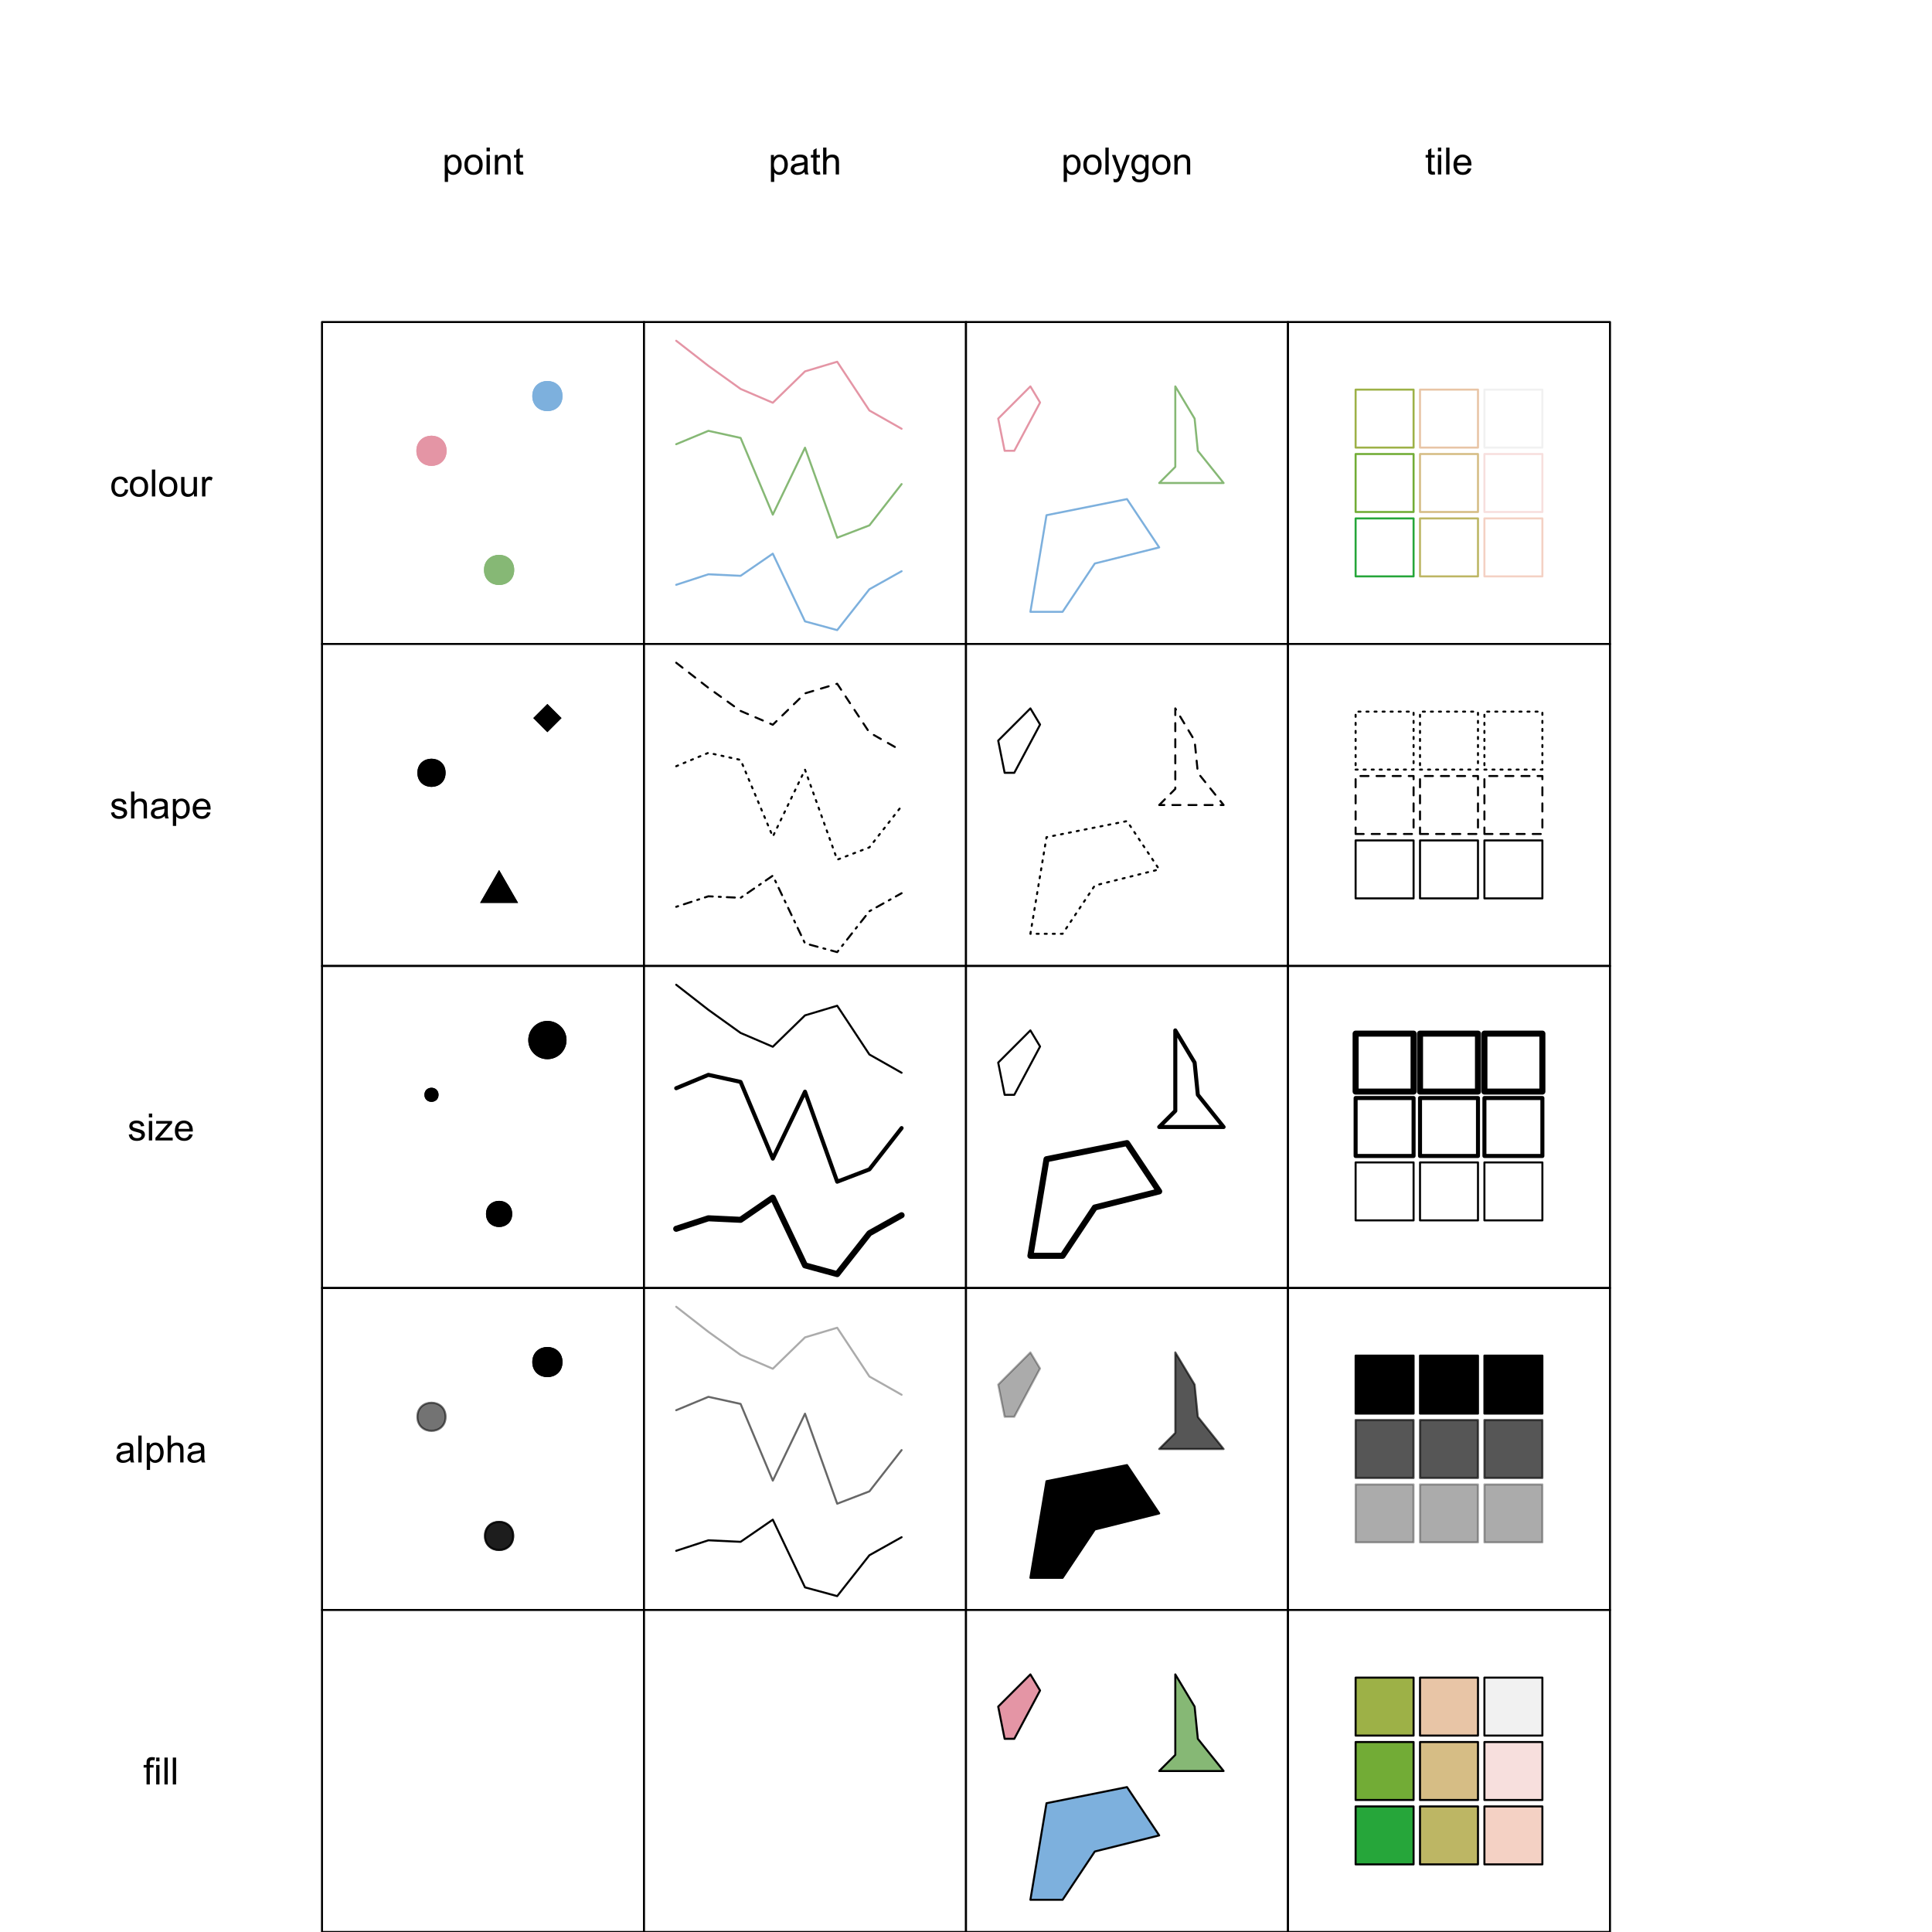 <?xml version="1.0" encoding="UTF-8"?>
<svg xmlns="http://www.w3.org/2000/svg" xmlns:xlink="http://www.w3.org/1999/xlink" width="720pt" height="720pt" viewBox="0 0 720 720" version="1.1">
<defs>
<g>
<symbol overflow="visible" id="glyph0-0">
<path style="stroke:none;" d="M 0.922 2.781 L 0.922 -7.258 L 2.043 -7.258 L 2.043 -6.316 C 2.305 -6.684 2.602 -6.957 2.938 -7.145 C 3.266 -7.324 3.672 -7.418 4.148 -7.422 C 4.766 -7.418 5.312 -7.258 5.789 -6.945 C 6.262 -6.625 6.617 -6.176 6.863 -5.594 C 7.102 -5.012 7.223 -4.375 7.227 -3.684 C 7.223 -2.938 7.09 -2.27 6.824 -1.676 C 6.555 -1.082 6.168 -0.625 5.664 -0.309 C 5.152 0.008 4.617 0.164 4.062 0.164 C 3.648 0.164 3.281 0.078 2.957 -0.094 C 2.629 -0.266 2.359 -0.484 2.152 -0.75 L 2.152 2.781 Z M 2.039 -3.59 C 2.039 -2.652 2.227 -1.961 2.605 -1.516 C 2.98 -1.066 3.438 -0.844 3.977 -0.848 C 4.52 -0.844 4.988 -1.074 5.383 -1.539 C 5.77 -2 5.965 -2.719 5.969 -3.691 C 5.965 -4.613 5.773 -5.305 5.398 -5.77 C 5.016 -6.227 4.562 -6.457 4.031 -6.461 C 3.508 -6.457 3.043 -6.211 2.641 -5.727 C 2.238 -5.234 2.039 -4.523 2.039 -3.59 Z M 2.039 -3.59 "/>
</symbol>
<symbol overflow="visible" id="glyph0-1">
<path style="stroke:none;" d="M 0.465 -3.629 C 0.461 -4.973 0.836 -5.969 1.586 -6.617 C 2.207 -7.148 2.969 -7.418 3.867 -7.422 C 4.867 -7.418 5.684 -7.09 6.316 -6.441 C 6.949 -5.785 7.266 -4.883 7.266 -3.734 C 7.266 -2.797 7.125 -2.062 6.844 -1.527 C 6.562 -0.992 6.152 -0.578 5.621 -0.281 C 5.082 0.016 4.5 0.164 3.867 0.164 C 2.852 0.164 2.027 -0.16 1.402 -0.812 C 0.773 -1.461 0.461 -2.398 0.465 -3.629 Z M 1.73 -3.629 C 1.727 -2.695 1.93 -2 2.336 -1.539 C 2.738 -1.074 3.25 -0.844 3.867 -0.848 C 4.477 -0.844 4.984 -1.074 5.391 -1.543 C 5.797 -2.004 6 -2.715 6 -3.672 C 6 -4.566 5.793 -5.246 5.387 -5.711 C 4.977 -6.172 4.473 -6.402 3.867 -6.406 C 3.25 -6.402 2.738 -6.172 2.336 -5.715 C 1.93 -5.25 1.727 -4.555 1.73 -3.629 Z M 1.73 -3.629 "/>
</symbol>
<symbol overflow="visible" id="glyph0-2">
<path style="stroke:none;" d="M 0.93 -8.605 L 0.93 -10.023 L 2.16 -10.023 L 2.16 -8.605 Z M 0.93 0 L 0.93 -7.258 L 2.16 -7.258 L 2.16 0 Z M 0.93 0 "/>
</symbol>
<symbol overflow="visible" id="glyph0-3">
<path style="stroke:none;" d="M 0.922 0 L 0.922 -7.258 L 2.031 -7.258 L 2.031 -6.227 C 2.559 -7.02 3.328 -7.418 4.34 -7.422 C 4.773 -7.418 5.176 -7.34 5.547 -7.188 C 5.91 -7.027 6.184 -6.82 6.371 -6.57 C 6.551 -6.312 6.68 -6.012 6.754 -5.66 C 6.797 -5.434 6.82 -5.035 6.82 -4.465 L 6.82 0 L 5.594 0 L 5.594 -4.414 C 5.59 -4.914 5.543 -5.289 5.449 -5.539 C 5.352 -5.785 5.18 -5.984 4.938 -6.137 C 4.691 -6.281 4.406 -6.355 4.082 -6.359 C 3.555 -6.355 3.102 -6.191 2.723 -5.859 C 2.34 -5.523 2.148 -4.891 2.152 -3.965 L 2.152 0 Z M 0.922 0 "/>
</symbol>
<symbol overflow="visible" id="glyph0-4">
<path style="stroke:none;" d="M 3.609 -1.102 L 3.789 -0.016 C 3.438 0.059 3.129 0.094 2.859 0.094 C 2.41 0.094 2.062 0.023 1.816 -0.117 C 1.57 -0.258 1.395 -0.441 1.297 -0.672 C 1.195 -0.902 1.148 -1.387 1.148 -2.125 L 1.148 -6.305 L 0.246 -6.305 L 0.246 -7.258 L 1.148 -7.258 L 1.148 -9.059 L 2.371 -9.797 L 2.371 -7.258 L 3.609 -7.258 L 3.609 -6.305 L 2.371 -6.305 L 2.371 -2.059 C 2.367 -1.703 2.387 -1.477 2.434 -1.379 C 2.473 -1.277 2.547 -1.199 2.648 -1.141 C 2.746 -1.082 2.887 -1.055 3.07 -1.055 C 3.203 -1.055 3.383 -1.07 3.609 -1.102 Z M 3.609 -1.102 "/>
</symbol>
<symbol overflow="visible" id="glyph0-5">
<path style="stroke:none;" d="M 5.66 -0.895 C 5.203 -0.504 4.762 -0.23 4.344 -0.074 C 3.918 0.086 3.469 0.164 2.988 0.164 C 2.188 0.164 1.574 -0.027 1.148 -0.418 C 0.719 -0.805 0.504 -1.305 0.508 -1.914 C 0.504 -2.266 0.586 -2.59 0.75 -2.887 C 0.91 -3.18 1.121 -3.414 1.383 -3.594 C 1.645 -3.77 1.938 -3.906 2.27 -4 C 2.508 -4.059 2.875 -4.121 3.363 -4.184 C 4.355 -4.301 5.086 -4.441 5.559 -4.609 C 5.559 -4.773 5.559 -4.879 5.562 -4.93 C 5.559 -5.426 5.445 -5.781 5.215 -5.988 C 4.898 -6.266 4.43 -6.402 3.812 -6.406 C 3.23 -6.402 2.805 -6.301 2.531 -6.102 C 2.254 -5.895 2.051 -5.535 1.922 -5.023 L 0.719 -5.188 C 0.824 -5.699 1.004 -6.117 1.258 -6.434 C 1.504 -6.75 1.867 -6.992 2.344 -7.164 C 2.816 -7.332 3.363 -7.418 3.992 -7.422 C 4.609 -7.418 5.113 -7.344 5.504 -7.203 C 5.887 -7.055 6.172 -6.871 6.359 -6.652 C 6.539 -6.43 6.668 -6.152 6.742 -5.816 C 6.777 -5.605 6.797 -5.227 6.801 -4.684 L 6.801 -3.043 C 6.797 -1.895 6.824 -1.172 6.879 -0.871 C 6.934 -0.566 7.035 -0.277 7.191 0 L 5.906 0 C 5.777 -0.254 5.695 -0.551 5.66 -0.895 Z M 5.559 -3.645 C 5.109 -3.461 4.438 -3.305 3.547 -3.18 C 3.039 -3.105 2.684 -3.023 2.473 -2.934 C 2.262 -2.84 2.098 -2.707 1.988 -2.531 C 1.871 -2.355 1.816 -2.16 1.82 -1.949 C 1.816 -1.617 1.941 -1.344 2.191 -1.129 C 2.438 -0.906 2.801 -0.797 3.281 -0.801 C 3.754 -0.797 4.176 -0.898 4.547 -1.109 C 4.914 -1.312 5.184 -1.598 5.359 -1.961 C 5.488 -2.238 5.555 -2.648 5.559 -3.191 Z M 5.559 -3.645 "/>
</symbol>
<symbol overflow="visible" id="glyph0-6">
<path style="stroke:none;" d="M 0.922 0 L 0.922 -10.023 L 2.152 -10.023 L 2.152 -6.426 C 2.723 -7.086 3.449 -7.418 4.328 -7.422 C 4.863 -7.418 5.328 -7.312 5.727 -7.105 C 6.121 -6.891 6.406 -6.598 6.578 -6.227 C 6.746 -5.852 6.832 -5.309 6.836 -4.602 L 6.836 0 L 5.605 0 L 5.605 -4.602 C 5.602 -5.211 5.469 -5.66 5.203 -5.941 C 4.938 -6.223 4.559 -6.363 4.074 -6.363 C 3.707 -6.363 3.363 -6.266 3.043 -6.078 C 2.719 -5.887 2.492 -5.633 2.355 -5.312 C 2.219 -4.988 2.148 -4.543 2.152 -3.973 L 2.152 0 Z M 0.922 0 "/>
</symbol>
<symbol overflow="visible" id="glyph0-7">
<path style="stroke:none;" d="M 0.895 0 L 0.895 -10.023 L 2.125 -10.023 L 2.125 0 Z M 0.895 0 "/>
</symbol>
<symbol overflow="visible" id="glyph0-8">
<path style="stroke:none;" d="M 0.867 2.797 L 0.73 1.641 C 0.996 1.711 1.23 1.746 1.438 1.75 C 1.703 1.746 1.922 1.699 2.09 1.613 C 2.25 1.52 2.387 1.395 2.496 1.23 C 2.57 1.105 2.695 0.797 2.871 0.312 C 2.895 0.242 2.93 0.145 2.98 0.016 L 0.227 -7.258 L 1.551 -7.258 L 3.062 -3.055 C 3.254 -2.52 3.43 -1.961 3.59 -1.375 C 3.727 -1.938 3.895 -2.488 4.094 -3.027 L 5.648 -7.258 L 6.875 -7.258 L 4.117 0.125 C 3.816 0.918 3.586 1.469 3.426 1.77 C 3.203 2.176 2.953 2.473 2.672 2.66 C 2.391 2.848 2.051 2.941 1.66 2.945 C 1.418 2.941 1.156 2.891 0.867 2.797 Z M 0.867 2.797 "/>
</symbol>
<symbol overflow="visible" id="glyph0-9">
<path style="stroke:none;" d="M 0.695 0.602 L 1.895 0.781 C 1.941 1.145 2.082 1.414 2.312 1.586 C 2.613 1.812 3.031 1.926 3.562 1.93 C 4.129 1.926 4.566 1.812 4.879 1.586 C 5.188 1.355 5.398 1.035 5.508 0.629 C 5.57 0.375 5.598 -0.148 5.598 -0.949 C 5.059 -0.316 4.391 0 3.59 0 C 2.59 0 1.816 -0.359 1.273 -1.078 C 0.723 -1.797 0.449 -2.66 0.453 -3.672 C 0.449 -4.363 0.574 -5.004 0.828 -5.59 C 1.074 -6.176 1.438 -6.625 1.918 -6.945 C 2.391 -7.258 2.949 -7.418 3.594 -7.422 C 4.449 -7.418 5.156 -7.07 5.715 -6.383 L 5.715 -7.258 L 6.852 -7.258 L 6.852 -0.984 C 6.848 0.145 6.734 0.945 6.504 1.418 C 6.273 1.887 5.906 2.258 5.41 2.535 C 4.91 2.805 4.297 2.941 3.57 2.945 C 2.699 2.941 2 2.746 1.469 2.359 C 0.934 1.969 0.676 1.383 0.695 0.602 Z M 1.715 -3.758 C 1.711 -2.805 1.898 -2.113 2.281 -1.676 C 2.656 -1.238 3.133 -1.02 3.703 -1.02 C 4.27 -1.02 4.742 -1.234 5.129 -1.672 C 5.508 -2.102 5.699 -2.785 5.703 -3.719 C 5.699 -4.605 5.504 -5.273 5.109 -5.727 C 4.715 -6.176 4.238 -6.402 3.684 -6.406 C 3.133 -6.402 2.668 -6.18 2.289 -5.738 C 1.902 -5.289 1.711 -4.629 1.715 -3.758 Z M 1.715 -3.758 "/>
</symbol>
<symbol overflow="visible" id="glyph0-10">
<path style="stroke:none;" d="M 5.891 -2.336 L 7.164 -2.18 C 6.961 -1.438 6.59 -0.859 6.047 -0.449 C 5.504 -0.039 4.812 0.164 3.973 0.164 C 2.91 0.164 2.066 -0.16 1.445 -0.816 C 0.82 -1.465 0.508 -2.383 0.512 -3.57 C 0.508 -4.785 0.824 -5.734 1.453 -6.41 C 2.082 -7.082 2.898 -7.418 3.902 -7.422 C 4.871 -7.418 5.664 -7.086 6.281 -6.43 C 6.895 -5.766 7.199 -4.84 7.203 -3.645 C 7.199 -3.57 7.199 -3.461 7.199 -3.316 L 1.785 -3.316 C 1.828 -2.516 2.055 -1.902 2.461 -1.48 C 2.867 -1.055 3.371 -0.844 3.977 -0.848 C 4.426 -0.844 4.812 -0.961 5.133 -1.203 C 5.453 -1.438 5.703 -1.816 5.891 -2.336 Z M 1.852 -4.328 L 5.906 -4.328 C 5.852 -4.934 5.695 -5.391 5.441 -5.703 C 5.047 -6.172 4.539 -6.41 3.918 -6.414 C 3.352 -6.41 2.875 -6.219 2.492 -5.844 C 2.102 -5.461 1.891 -4.957 1.852 -4.328 Z M 1.852 -4.328 "/>
</symbol>
<symbol overflow="visible" id="glyph0-11">
<path style="stroke:none;" d="M 5.66 -2.66 L 6.871 -2.5 C 6.734 -1.664 6.395 -1.012 5.855 -0.543 C 5.309 -0.07 4.641 0.164 3.848 0.164 C 2.852 0.164 2.055 -0.16 1.453 -0.809 C 0.848 -1.457 0.543 -2.387 0.547 -3.602 C 0.543 -4.383 0.676 -5.07 0.938 -5.66 C 1.195 -6.246 1.59 -6.684 2.121 -6.98 C 2.652 -7.27 3.23 -7.418 3.855 -7.422 C 4.645 -7.418 5.289 -7.219 5.789 -6.824 C 6.289 -6.422 6.609 -5.855 6.754 -5.125 L 5.559 -4.941 C 5.441 -5.426 5.238 -5.793 4.953 -6.043 C 4.66 -6.285 4.312 -6.41 3.902 -6.414 C 3.281 -6.41 2.777 -6.188 2.391 -5.746 C 2.004 -5.297 1.809 -4.594 1.812 -3.637 C 1.809 -2.656 1.996 -1.945 2.371 -1.508 C 2.742 -1.062 3.23 -0.844 3.836 -0.848 C 4.316 -0.844 4.719 -0.992 5.043 -1.289 C 5.367 -1.586 5.574 -2.043 5.66 -2.66 Z M 5.66 -2.66 "/>
</symbol>
<symbol overflow="visible" id="glyph0-12">
<path style="stroke:none;" d="M 5.68 0 L 5.68 -1.066 C 5.109 -0.246 4.344 0.164 3.375 0.164 C 2.945 0.164 2.543 0.082 2.176 -0.082 C 1.801 -0.246 1.527 -0.449 1.348 -0.699 C 1.168 -0.945 1.039 -1.25 0.969 -1.613 C 0.914 -1.852 0.891 -2.234 0.895 -2.762 L 0.895 -7.258 L 2.125 -7.258 L 2.125 -3.234 C 2.121 -2.59 2.148 -2.156 2.203 -1.934 C 2.277 -1.609 2.438 -1.355 2.691 -1.172 C 2.941 -0.984 3.254 -0.891 3.625 -0.895 C 3.988 -0.891 4.332 -0.984 4.66 -1.176 C 4.98 -1.363 5.211 -1.621 5.348 -1.949 C 5.48 -2.273 5.547 -2.746 5.551 -3.371 L 5.551 -7.258 L 6.781 -7.258 L 6.781 0 Z M 5.68 0 "/>
</symbol>
<symbol overflow="visible" id="glyph0-13">
<path style="stroke:none;" d="M 0.91 0 L 0.91 -7.258 L 2.016 -7.258 L 2.016 -6.16 C 2.297 -6.668 2.555 -7.008 2.797 -7.176 C 3.031 -7.336 3.297 -7.418 3.59 -7.422 C 4 -7.418 4.422 -7.285 4.852 -7.027 L 4.43 -5.887 C 4.125 -6.062 3.824 -6.152 3.527 -6.152 C 3.258 -6.152 3.016 -6.07 2.801 -5.91 C 2.586 -5.746 2.434 -5.52 2.344 -5.234 C 2.207 -4.793 2.137 -4.316 2.141 -3.801 L 2.141 0 Z M 0.91 0 "/>
</symbol>
<symbol overflow="visible" id="glyph0-14">
<path style="stroke:none;" d="M 0.43 -2.168 L 1.648 -2.359 C 1.711 -1.867 1.902 -1.492 2.219 -1.234 C 2.527 -0.973 2.965 -0.844 3.527 -0.848 C 4.09 -0.844 4.508 -0.957 4.785 -1.191 C 5.055 -1.418 5.191 -1.691 5.195 -2.004 C 5.191 -2.281 5.07 -2.5 4.832 -2.66 C 4.66 -2.77 4.242 -2.906 3.574 -3.078 C 2.672 -3.301 2.047 -3.5 1.699 -3.668 C 1.348 -3.832 1.082 -4.059 0.906 -4.355 C 0.723 -4.645 0.633 -4.973 0.637 -5.332 C 0.633 -5.652 0.707 -5.949 0.855 -6.23 C 1.004 -6.504 1.203 -6.734 1.461 -6.918 C 1.648 -7.055 1.91 -7.172 2.246 -7.273 C 2.574 -7.367 2.93 -7.418 3.309 -7.422 C 3.875 -7.418 4.375 -7.336 4.809 -7.176 C 5.234 -7.008 5.551 -6.785 5.762 -6.508 C 5.965 -6.227 6.109 -5.852 6.188 -5.387 L 4.984 -5.223 C 4.926 -5.59 4.766 -5.883 4.508 -6.098 C 4.242 -6.305 3.875 -6.41 3.398 -6.414 C 2.832 -6.41 2.426 -6.316 2.188 -6.133 C 1.941 -5.941 1.82 -5.723 1.824 -5.477 C 1.82 -5.312 1.871 -5.168 1.977 -5.047 C 2.07 -4.91 2.227 -4.801 2.445 -4.719 C 2.566 -4.668 2.93 -4.562 3.535 -4.402 C 4.402 -4.168 5.012 -3.98 5.355 -3.832 C 5.699 -3.684 5.969 -3.465 6.164 -3.184 C 6.359 -2.898 6.457 -2.551 6.461 -2.133 C 6.457 -1.719 6.336 -1.332 6.102 -0.973 C 5.859 -0.609 5.516 -0.328 5.066 -0.133 C 4.613 0.066 4.102 0.164 3.535 0.164 C 2.586 0.164 1.867 -0.031 1.375 -0.422 C 0.879 -0.812 0.562 -1.395 0.43 -2.168 Z M 0.43 -2.168 "/>
</symbol>
<symbol overflow="visible" id="glyph0-15">
<path style="stroke:none;" d="M 0.273 0 L 0.273 -1 L 4.895 -6.305 C 4.367 -6.273 3.906 -6.258 3.508 -6.262 L 0.547 -6.262 L 0.547 -7.258 L 6.48 -7.258 L 6.48 -6.445 L 2.551 -1.84 L 1.789 -1 C 2.336 -1.035 2.855 -1.055 3.344 -1.059 L 6.699 -1.059 L 6.699 0 Z M 0.273 0 "/>
</symbol>
<symbol overflow="visible" id="glyph0-16">
<path style="stroke:none;" d="M 1.219 0 L 1.219 -6.305 L 0.129 -6.305 L 0.129 -7.258 L 1.219 -7.258 L 1.219 -8.031 C 1.219 -8.52 1.262 -8.883 1.348 -9.117 C 1.465 -9.438 1.672 -9.695 1.973 -9.895 C 2.27 -10.09 2.688 -10.188 3.227 -10.191 C 3.57 -10.188 3.953 -10.148 4.375 -10.07 L 4.191 -8.996 C 3.934 -9.035 3.691 -9.059 3.465 -9.062 C 3.09 -9.059 2.828 -8.98 2.672 -8.824 C 2.516 -8.664 2.438 -8.363 2.441 -7.93 L 2.441 -7.258 L 3.855 -7.258 L 3.855 -6.305 L 2.441 -6.305 L 2.441 0 Z M 1.219 0 "/>
</symbol>
</g>
</defs>
<g id="surface1">
<rect x="0" y="0" width="720" height="720" style="fill:rgb(100%,100%,100%);fill-opacity:1;stroke:none;"/>
<g style="fill:rgb(0%,0%,0%);fill-opacity:1;">
  <use xlink:href="#glyph0-0" x="164.82" y="65.012"/>
  <use xlink:href="#glyph0-1" x="172.606" y="65.012"/>
  <use xlink:href="#glyph0-2" x="180.393" y="65.012"/>
  <use xlink:href="#glyph0-3" x="183.503" y="65.012"/>
  <use xlink:href="#glyph0-4" x="191.289" y="65.012"/>
</g>
<g style="fill:rgb(0%,0%,0%);fill-opacity:1;">
  <use xlink:href="#glyph0-0" x="286.375" y="65.012"/>
  <use xlink:href="#glyph0-5" x="294.161" y="65.012"/>
  <use xlink:href="#glyph0-4" x="301.947" y="65.012"/>
  <use xlink:href="#glyph0-6" x="305.837" y="65.012"/>
</g>
<g style="fill:rgb(0%,0%,0%);fill-opacity:1;">
  <use xlink:href="#glyph0-0" x="395.48" y="65.012"/>
  <use xlink:href="#glyph0-1" x="403.267" y="65.012"/>
  <use xlink:href="#glyph0-7" x="411.053" y="65.012"/>
  <use xlink:href="#glyph0-8" x="414.163" y="65.012"/>
  <use xlink:href="#glyph0-9" x="421.163" y="65.012"/>
  <use xlink:href="#glyph0-1" x="428.949" y="65.012"/>
  <use xlink:href="#glyph0-3" x="436.735" y="65.012"/>
</g>
<g style="fill:rgb(0%,0%,0%);fill-opacity:1;">
  <use xlink:href="#glyph0-4" x="531.051" y="65.012"/>
  <use xlink:href="#glyph0-2" x="534.94" y="65.012"/>
  <use xlink:href="#glyph0-7" x="538.051" y="65.012"/>
  <use xlink:href="#glyph0-10" x="541.161" y="65.012"/>
</g>
<g style="fill:rgb(0%,0%,0%);fill-opacity:1;">
  <use xlink:href="#glyph0-11" x="40.934" y="185.012"/>
  <use xlink:href="#glyph0-1" x="47.934" y="185.012"/>
  <use xlink:href="#glyph0-7" x="55.72" y="185.012"/>
  <use xlink:href="#glyph0-1" x="58.83" y="185.012"/>
  <use xlink:href="#glyph0-12" x="66.616" y="185.012"/>
  <use xlink:href="#glyph0-13" x="74.402" y="185.012"/>
</g>
<g style="fill:rgb(0%,0%,0%);fill-opacity:1;">
  <use xlink:href="#glyph0-14" x="40.93" y="305.012"/>
  <use xlink:href="#glyph0-6" x="47.93" y="305.012"/>
  <use xlink:href="#glyph0-5" x="55.716" y="305.012"/>
  <use xlink:href="#glyph0-0" x="63.502" y="305.012"/>
  <use xlink:href="#glyph0-10" x="71.288" y="305.012"/>
</g>
<g style="fill:rgb(0%,0%,0%);fill-opacity:1;">
  <use xlink:href="#glyph0-14" x="47.551" y="425.012"/>
  <use xlink:href="#glyph0-2" x="54.551" y="425.012"/>
  <use xlink:href="#glyph0-15" x="57.661" y="425.012"/>
  <use xlink:href="#glyph0-10" x="64.661" y="425.012"/>
</g>
<g style="fill:rgb(0%,0%,0%);fill-opacity:1;">
  <use xlink:href="#glyph0-5" x="42.871" y="545.012"/>
  <use xlink:href="#glyph0-7" x="50.657" y="545.012"/>
  <use xlink:href="#glyph0-0" x="53.768" y="545.012"/>
  <use xlink:href="#glyph0-6" x="61.554" y="545.012"/>
  <use xlink:href="#glyph0-5" x="69.34" y="545.012"/>
</g>
<g style="fill:rgb(0%,0%,0%);fill-opacity:1;">
  <use xlink:href="#glyph0-16" x="53.391" y="665.012"/>
  <use xlink:href="#glyph0-2" x="57.28" y="665.012"/>
  <use xlink:href="#glyph0-7" x="60.391" y="665.012"/>
  <use xlink:href="#glyph0-7" x="63.501" y="665.012"/>
</g>
<path style="fill-rule:nonzero;fill:rgb(100%,100%,100%);fill-opacity:1;stroke-width:0.75;stroke-linecap:round;stroke-linejoin:round;stroke:rgb(0%,0%,0%);stroke-opacity:1;stroke-miterlimit:10;" d="M 120 240 L 240 240 L 240 120 L 120 120 Z M 120 240 "/>
<path style="fill-rule:nonzero;fill:rgb(89.412%,58.431%,64.706%);fill-opacity:1;stroke-width:0.75;stroke-linecap:round;stroke-linejoin:round;stroke:rgb(89.412%,58.431%,64.706%);stroke-opacity:1;stroke-miterlimit:10;" d="M 166.051 168 C 166.051 175 155.551 175 155.551 168 C 155.551 161 166.051 161 166.051 168 "/>
<path style="fill-rule:nonzero;fill:rgb(52.549%,72.157%,45.882%);fill-opacity:1;stroke-width:0.75;stroke-linecap:round;stroke-linejoin:round;stroke:rgb(52.549%,72.157%,45.882%);stroke-opacity:1;stroke-miterlimit:10;" d="M 191.25 212.398 C 191.25 219.398 180.75 219.398 180.75 212.398 C 180.75 205.398 191.25 205.398 191.25 212.398 "/>
<path style="fill-rule:nonzero;fill:rgb(49.02%,69.02%,86.667%);fill-opacity:1;stroke-width:0.75;stroke-linecap:round;stroke-linejoin:round;stroke:rgb(49.02%,69.02%,86.667%);stroke-opacity:1;stroke-miterlimit:10;" d="M 209.25 147.602 C 209.25 154.602 198.75 154.602 198.75 147.602 C 198.75 140.602 209.25 140.602 209.25 147.602 "/>
<path style="fill-rule:nonzero;fill:rgb(89.412%,58.431%,64.706%);fill-opacity:1;stroke-width:0.75;stroke-linecap:round;stroke-linejoin:round;stroke:rgb(89.412%,58.431%,64.706%);stroke-opacity:1;stroke-miterlimit:10;" d="M 166.051 168 C 166.051 175 155.551 175 155.551 168 C 155.551 161 166.051 161 166.051 168 "/>
<path style="fill-rule:nonzero;fill:rgb(52.549%,72.157%,45.882%);fill-opacity:1;stroke-width:0.75;stroke-linecap:round;stroke-linejoin:round;stroke:rgb(52.549%,72.157%,45.882%);stroke-opacity:1;stroke-miterlimit:10;" d="M 191.25 212.398 C 191.25 219.398 180.75 219.398 180.75 212.398 C 180.75 205.398 191.25 205.398 191.25 212.398 "/>
<path style="fill-rule:nonzero;fill:rgb(49.02%,69.02%,86.667%);fill-opacity:1;stroke-width:0.75;stroke-linecap:round;stroke-linejoin:round;stroke:rgb(49.02%,69.02%,86.667%);stroke-opacity:1;stroke-miterlimit:10;" d="M 209.25 147.602 C 209.25 154.602 198.75 154.602 198.75 147.602 C 198.75 140.602 209.25 140.602 209.25 147.602 "/>
<path style="fill-rule:nonzero;fill:rgb(100%,100%,100%);fill-opacity:1;stroke-width:0.75;stroke-linecap:round;stroke-linejoin:round;stroke:rgb(0%,0%,0%);stroke-opacity:1;stroke-miterlimit:10;" d="M 120 360 L 240 360 L 240 240 L 120 240 Z M 120 360 "/>
<path style=" stroke:none;fill-rule:nonzero;fill:rgb(0%,0%,0%);fill-opacity:1;" d="M 166.051 288 C 166.051 295 155.551 295 155.551 288 C 155.551 281 166.051 281 166.051 288 "/>
<path style=" stroke:none;fill-rule:nonzero;fill:rgb(0%,0%,0%);fill-opacity:1;" d="M 186 324.234 L 193.07 336.48 L 178.93 336.48 Z M 186 324.234 "/>
<path style=" stroke:none;fill-rule:nonzero;fill:rgb(0%,0%,0%);fill-opacity:1;" d="M 198.75 267.602 L 204 262.352 L 209.25 267.602 L 204 272.852 Z M 198.75 267.602 "/>
<path style=" stroke:none;fill-rule:nonzero;fill:rgb(0%,0%,0%);fill-opacity:1;" d="M 166.051 288 C 166.051 295 155.551 295 155.551 288 C 155.551 281 166.051 281 166.051 288 "/>
<path style=" stroke:none;fill-rule:nonzero;fill:rgb(0%,0%,0%);fill-opacity:1;" d="M 186 324.234 L 193.07 336.48 L 178.93 336.48 Z M 186 324.234 "/>
<path style=" stroke:none;fill-rule:nonzero;fill:rgb(0%,0%,0%);fill-opacity:1;" d="M 198.75 267.602 L 204 262.352 L 209.25 267.602 L 204 272.852 Z M 198.75 267.602 "/>
<path style="fill-rule:nonzero;fill:rgb(100%,100%,100%);fill-opacity:1;stroke-width:0.75;stroke-linecap:round;stroke-linejoin:round;stroke:rgb(0%,0%,0%);stroke-opacity:1;stroke-miterlimit:10;" d="M 120 480 L 240 480 L 240 360 L 120 360 Z M 120 480 "/>
<path style="fill-rule:nonzero;fill:rgb(0%,0%,0%);fill-opacity:1;stroke-width:0.75;stroke-linecap:round;stroke-linejoin:round;stroke:rgb(0%,0%,0%);stroke-opacity:1;stroke-miterlimit:10;" d="M 163.051 408 C 163.051 411 158.551 411 158.551 408 C 158.551 405 163.051 405 163.051 408 "/>
<path style="fill-rule:nonzero;fill:rgb(0%,0%,0%);fill-opacity:1;stroke-width:0.75;stroke-linecap:round;stroke-linejoin:round;stroke:rgb(0%,0%,0%);stroke-opacity:1;stroke-miterlimit:10;" d="M 190.5 452.398 C 190.5 458.398 181.5 458.398 181.5 452.398 C 181.5 446.398 190.5 446.398 190.5 452.398 "/>
<path style="fill-rule:nonzero;fill:rgb(0%,0%,0%);fill-opacity:1;stroke-width:0.75;stroke-linecap:round;stroke-linejoin:round;stroke:rgb(0%,0%,0%);stroke-opacity:1;stroke-miterlimit:10;" d="M 210.75 387.602 C 210.75 391.328 207.727 394.352 204 394.352 C 200.273 394.352 197.25 391.328 197.25 387.602 C 197.25 383.871 200.273 380.852 204 380.852 C 207.727 380.852 210.75 383.871 210.75 387.602 "/>
<path style="fill-rule:nonzero;fill:rgb(0%,0%,0%);fill-opacity:1;stroke-width:0.75;stroke-linecap:round;stroke-linejoin:round;stroke:rgb(0%,0%,0%);stroke-opacity:1;stroke-miterlimit:10;" d="M 163.051 408 C 163.051 411 158.551 411 158.551 408 C 158.551 405 163.051 405 163.051 408 "/>
<path style="fill-rule:nonzero;fill:rgb(0%,0%,0%);fill-opacity:1;stroke-width:0.75;stroke-linecap:round;stroke-linejoin:round;stroke:rgb(0%,0%,0%);stroke-opacity:1;stroke-miterlimit:10;" d="M 190.5 452.398 C 190.5 458.398 181.5 458.398 181.5 452.398 C 181.5 446.398 190.5 446.398 190.5 452.398 "/>
<path style="fill-rule:nonzero;fill:rgb(0%,0%,0%);fill-opacity:1;stroke-width:0.75;stroke-linecap:round;stroke-linejoin:round;stroke:rgb(0%,0%,0%);stroke-opacity:1;stroke-miterlimit:10;" d="M 210.75 387.602 C 210.75 391.328 207.727 394.352 204 394.352 C 200.273 394.352 197.25 391.328 197.25 387.602 C 197.25 383.871 200.273 380.852 204 380.852 C 207.727 380.852 210.75 383.871 210.75 387.602 "/>
<path style="fill-rule:nonzero;fill:rgb(100%,100%,100%);fill-opacity:1;stroke-width:0.75;stroke-linecap:round;stroke-linejoin:round;stroke:rgb(0%,0%,0%);stroke-opacity:1;stroke-miterlimit:10;" d="M 120 600 L 240 600 L 240 480 L 120 480 Z M 120 600 "/>
<path style="fill-rule:nonzero;fill:rgb(0%,0%,0%);fill-opacity:0.329;stroke-width:0.75;stroke-linecap:round;stroke-linejoin:round;stroke:rgb(0%,0%,0%);stroke-opacity:0.329;stroke-miterlimit:10;" d="M 166.051 528 C 166.051 535 155.551 535 155.551 528 C 155.551 521 166.051 521 166.051 528 "/>
<path style="fill-rule:nonzero;fill:rgb(0%,0%,0%);fill-opacity:0.663;stroke-width:0.75;stroke-linecap:round;stroke-linejoin:round;stroke:rgb(0%,0%,0%);stroke-opacity:0.663;stroke-miterlimit:10;" d="M 191.25 572.398 C 191.25 579.398 180.75 579.398 180.75 572.398 C 180.75 565.398 191.25 565.398 191.25 572.398 "/>
<path style="fill-rule:nonzero;fill:rgb(0%,0%,0%);fill-opacity:1;stroke-width:0.75;stroke-linecap:round;stroke-linejoin:round;stroke:rgb(0%,0%,0%);stroke-opacity:1;stroke-miterlimit:10;" d="M 209.25 507.602 C 209.25 514.602 198.75 514.602 198.75 507.602 C 198.75 500.602 209.25 500.602 209.25 507.602 "/>
<path style="fill-rule:nonzero;fill:rgb(0%,0%,0%);fill-opacity:0.329;stroke-width:0.75;stroke-linecap:round;stroke-linejoin:round;stroke:rgb(0%,0%,0%);stroke-opacity:0.329;stroke-miterlimit:10;" d="M 166.051 528 C 166.051 535 155.551 535 155.551 528 C 155.551 521 166.051 521 166.051 528 "/>
<path style="fill-rule:nonzero;fill:rgb(0%,0%,0%);fill-opacity:0.663;stroke-width:0.75;stroke-linecap:round;stroke-linejoin:round;stroke:rgb(0%,0%,0%);stroke-opacity:0.663;stroke-miterlimit:10;" d="M 191.25 572.398 C 191.25 579.398 180.75 579.398 180.75 572.398 C 180.75 565.398 191.25 565.398 191.25 572.398 "/>
<path style="fill-rule:nonzero;fill:rgb(0%,0%,0%);fill-opacity:1;stroke-width:0.75;stroke-linecap:round;stroke-linejoin:round;stroke:rgb(0%,0%,0%);stroke-opacity:1;stroke-miterlimit:10;" d="M 209.25 507.602 C 209.25 514.602 198.75 514.602 198.75 507.602 C 198.75 500.602 209.25 500.602 209.25 507.602 "/>
<path style="fill-rule:nonzero;fill:rgb(100%,100%,100%);fill-opacity:1;stroke-width:0.75;stroke-linecap:round;stroke-linejoin:round;stroke:rgb(0%,0%,0%);stroke-opacity:1;stroke-miterlimit:10;" d="M 120 720 L 240 720 L 240 600 L 120 600 Z M 120 720 "/>
<path style="fill-rule:nonzero;fill:rgb(100%,100%,100%);fill-opacity:1;stroke-width:0.75;stroke-linecap:round;stroke-linejoin:round;stroke:rgb(0%,0%,0%);stroke-opacity:1;stroke-miterlimit:10;" d="M 240 240 L 360 240 L 360 120 L 240 120 Z M 240 240 "/>
<path style="fill:none;stroke-width:0.75;stroke-linecap:round;stroke-linejoin:round;stroke:rgb(89.412%,58.431%,64.706%);stroke-opacity:1;stroke-miterlimit:10;" d="M 252 126.984 L 264 136.336 L 276 144.945 L 288 150.094 L 300 138.402 L 312 134.812 L 324 152.98 L 336 159.785 "/>
<path style="fill:none;stroke-width:0.75;stroke-linecap:round;stroke-linejoin:round;stroke:rgb(52.549%,72.157%,45.882%);stroke-opacity:1;stroke-miterlimit:10;" d="M 252 165.547 L 264 160.559 L 276 163.199 L 288 191.789 L 300 166.844 L 312 200.387 L 324 195.789 L 336 180.406 "/>
<path style="fill:none;stroke-width:0.75;stroke-linecap:round;stroke-linejoin:round;stroke:rgb(49.02%,69.02%,86.667%);stroke-opacity:1;stroke-miterlimit:10;" d="M 252 217.938 L 264 214.02 L 276 214.59 L 288 206.332 L 300 231.566 L 312 234.824 L 324 219.594 L 336 212.875 "/>
<path style="fill-rule:nonzero;fill:rgb(100%,100%,100%);fill-opacity:1;stroke-width:0.75;stroke-linecap:round;stroke-linejoin:round;stroke:rgb(0%,0%,0%);stroke-opacity:1;stroke-miterlimit:10;" d="M 240 360 L 360 360 L 360 240 L 240 240 Z M 240 360 "/>
<path style="fill:none;stroke-width:0.75;stroke-linecap:round;stroke-linejoin:round;stroke:rgb(0%,0%,0%);stroke-opacity:1;stroke-dasharray:3,3;stroke-miterlimit:10;" d="M 252 246.984 L 264 256.336 L 276 264.945 L 288 270.094 L 300 258.402 L 312 254.812 L 324 272.98 L 336 279.785 "/>
<path style="fill:none;stroke-width:0.75;stroke-linecap:round;stroke-linejoin:round;stroke:rgb(0%,0%,0%);stroke-opacity:1;stroke-dasharray:0.75,2.25;stroke-miterlimit:10;" d="M 252 285.547 L 264 280.559 L 276 283.199 L 288 311.789 L 300 286.844 L 312 320.387 L 324 315.789 L 336 300.406 "/>
<path style="fill:none;stroke-width:0.75;stroke-linecap:round;stroke-linejoin:round;stroke:rgb(0%,0%,0%);stroke-opacity:1;stroke-dasharray:0.75,2.25,3,2.25;stroke-miterlimit:10;" d="M 252 337.938 L 264 334.02 L 276 334.59 L 288 326.332 L 300 351.566 L 312 354.824 L 324 339.594 L 336 332.875 "/>
<path style="fill-rule:nonzero;fill:rgb(100%,100%,100%);fill-opacity:1;stroke-width:0.75;stroke-linecap:round;stroke-linejoin:round;stroke:rgb(0%,0%,0%);stroke-opacity:1;stroke-miterlimit:10;" d="M 240 480 L 360 480 L 360 360 L 240 360 Z M 240 480 "/>
<path style="fill:none;stroke-width:0.75;stroke-linecap:round;stroke-linejoin:round;stroke:rgb(0%,0%,0%);stroke-opacity:1;stroke-miterlimit:10;" d="M 252 366.984 L 264 376.336 L 276 384.945 L 288 390.094 L 300 378.402 L 312 374.812 L 324 392.98 L 336 399.785 "/>
<path style="fill:none;stroke-width:1.5;stroke-linecap:round;stroke-linejoin:round;stroke:rgb(0%,0%,0%);stroke-opacity:1;stroke-miterlimit:10;" d="M 252 405.547 L 264 400.559 L 276 403.199 L 288 431.789 L 300 406.844 L 312 440.387 L 324 435.789 L 336 420.406 "/>
<path style="fill:none;stroke-width:2.25;stroke-linecap:round;stroke-linejoin:round;stroke:rgb(0%,0%,0%);stroke-opacity:1;stroke-miterlimit:10;" d="M 252 457.938 L 264 454.02 L 276 454.59 L 288 446.332 L 300 471.566 L 312 474.824 L 324 459.594 L 336 452.875 "/>
<path style="fill-rule:nonzero;fill:rgb(100%,100%,100%);fill-opacity:1;stroke-width:0.75;stroke-linecap:round;stroke-linejoin:round;stroke:rgb(0%,0%,0%);stroke-opacity:1;stroke-miterlimit:10;" d="M 240 600 L 360 600 L 360 480 L 240 480 Z M 240 600 "/>
<path style="fill:none;stroke-width:0.75;stroke-linecap:round;stroke-linejoin:round;stroke:rgb(0%,0%,0%);stroke-opacity:0.329;stroke-miterlimit:10;" d="M 252 486.984 L 264 496.336 L 276 504.945 L 288 510.094 L 300 498.402 L 312 494.812 L 324 512.98 L 336 519.785 "/>
<path style="fill:none;stroke-width:0.75;stroke-linecap:round;stroke-linejoin:round;stroke:rgb(0%,0%,0%);stroke-opacity:0.596;stroke-miterlimit:10;" d="M 252 525.547 L 264 520.559 L 276 523.199 L 288 551.789 L 300 526.844 L 312 560.387 L 324 555.789 L 336 540.406 "/>
<path style="fill:none;stroke-width:0.75;stroke-linecap:round;stroke-linejoin:round;stroke:rgb(0%,0%,0%);stroke-opacity:1;stroke-miterlimit:10;" d="M 252 577.938 L 264 574.02 L 276 574.59 L 288 566.332 L 300 591.566 L 312 594.824 L 324 579.594 L 336 572.875 "/>
<path style="fill-rule:nonzero;fill:rgb(100%,100%,100%);fill-opacity:1;stroke-width:0.75;stroke-linecap:round;stroke-linejoin:round;stroke:rgb(0%,0%,0%);stroke-opacity:1;stroke-miterlimit:10;" d="M 240 720 L 360 720 L 360 600 L 240 600 Z M 240 720 "/>
<path style="fill-rule:nonzero;fill:rgb(100%,100%,100%);fill-opacity:1;stroke-width:0.75;stroke-linecap:round;stroke-linejoin:round;stroke:rgb(0%,0%,0%);stroke-opacity:1;stroke-miterlimit:10;" d="M 360 240 L 480 240 L 480 120 L 360 120 Z M 360 240 "/>
<path style="fill-rule:nonzero;fill:rgb(100%,100%,100%);fill-opacity:1;stroke-width:0.75;stroke-linecap:round;stroke-linejoin:round;stroke:rgb(89.412%,58.431%,64.706%);stroke-opacity:1;stroke-miterlimit:10;" d="M 372 156 L 384 144 L 387.602 150 L 378 168 L 374.398 168 Z M 372 156 "/>
<path style="fill-rule:nonzero;fill:rgb(100%,100%,100%);fill-opacity:1;stroke-width:0.75;stroke-linecap:round;stroke-linejoin:round;stroke:rgb(52.549%,72.157%,45.882%);stroke-opacity:1;stroke-miterlimit:10;" d="M 432 180 L 438 174 L 438 144 L 445.199 156 L 446.398 168 L 456 180 Z M 432 180 "/>
<path style="fill-rule:nonzero;fill:rgb(100%,100%,100%);fill-opacity:1;stroke-width:0.75;stroke-linecap:round;stroke-linejoin:round;stroke:rgb(49.02%,69.02%,86.667%);stroke-opacity:1;stroke-miterlimit:10;" d="M 384 228 L 390 192 L 420 186 L 432 204 L 408 210 L 396 228 Z M 384 228 "/>
<path style="fill-rule:nonzero;fill:rgb(100%,100%,100%);fill-opacity:1;stroke-width:0.75;stroke-linecap:round;stroke-linejoin:round;stroke:rgb(0%,0%,0%);stroke-opacity:1;stroke-miterlimit:10;" d="M 360 360 L 480 360 L 480 240 L 360 240 Z M 360 360 "/>
<path style="fill-rule:nonzero;fill:rgb(100%,100%,100%);fill-opacity:1;stroke-width:0.75;stroke-linecap:round;stroke-linejoin:round;stroke:rgb(0%,0%,0%);stroke-opacity:1;stroke-miterlimit:10;" d="M 372 276 L 384 264 L 387.602 270 L 378 288 L 374.398 288 Z M 372 276 "/>
<path style="fill-rule:nonzero;fill:rgb(100%,100%,100%);fill-opacity:1;stroke-width:0.75;stroke-linecap:round;stroke-linejoin:round;stroke:rgb(0%,0%,0%);stroke-opacity:1;stroke-dasharray:3,3;stroke-miterlimit:10;" d="M 432 300 L 438 294 L 438 264 L 445.199 276 L 446.398 288 L 456 300 Z M 432 300 "/>
<path style="fill-rule:nonzero;fill:rgb(100%,100%,100%);fill-opacity:1;stroke-width:0.75;stroke-linecap:round;stroke-linejoin:round;stroke:rgb(0%,0%,0%);stroke-opacity:1;stroke-dasharray:0.75,2.25;stroke-miterlimit:10;" d="M 384 348 L 390 312 L 420 306 L 432 324 L 408 330 L 396 348 Z M 384 348 "/>
<path style="fill-rule:nonzero;fill:rgb(100%,100%,100%);fill-opacity:1;stroke-width:0.75;stroke-linecap:round;stroke-linejoin:round;stroke:rgb(0%,0%,0%);stroke-opacity:1;stroke-miterlimit:10;" d="M 360 480 L 480 480 L 480 360 L 360 360 Z M 360 480 "/>
<path style="fill-rule:nonzero;fill:rgb(100%,100%,100%);fill-opacity:1;stroke-width:0.75;stroke-linecap:round;stroke-linejoin:round;stroke:rgb(0%,0%,0%);stroke-opacity:1;stroke-miterlimit:10;" d="M 372 396 L 384 384 L 387.602 390 L 378 408 L 374.398 408 Z M 372 396 "/>
<path style="fill-rule:nonzero;fill:rgb(100%,100%,100%);fill-opacity:1;stroke-width:1.5;stroke-linecap:round;stroke-linejoin:round;stroke:rgb(0%,0%,0%);stroke-opacity:1;stroke-miterlimit:10;" d="M 432 420 L 438 414 L 438 384 L 445.199 396 L 446.398 408 L 456 420 Z M 432 420 "/>
<path style="fill-rule:nonzero;fill:rgb(100%,100%,100%);fill-opacity:1;stroke-width:2.25;stroke-linecap:round;stroke-linejoin:round;stroke:rgb(0%,0%,0%);stroke-opacity:1;stroke-miterlimit:10;" d="M 384 468 L 390 432 L 420 426 L 432 444 L 408 450 L 396 468 Z M 384 468 "/>
<path style="fill-rule:nonzero;fill:rgb(100%,100%,100%);fill-opacity:1;stroke-width:0.75;stroke-linecap:round;stroke-linejoin:round;stroke:rgb(0%,0%,0%);stroke-opacity:1;stroke-miterlimit:10;" d="M 360 600 L 480 600 L 480 480 L 360 480 Z M 360 600 "/>
<path style="fill-rule:nonzero;fill:rgb(0%,0%,0%);fill-opacity:0.329;stroke-width:0.75;stroke-linecap:round;stroke-linejoin:round;stroke:rgb(0%,0%,0%);stroke-opacity:0.329;stroke-miterlimit:10;" d="M 372 516 L 384 504 L 387.602 510 L 378 528 L 374.398 528 Z M 372 516 "/>
<path style="fill-rule:nonzero;fill:rgb(0%,0%,0%);fill-opacity:0.663;stroke-width:0.75;stroke-linecap:round;stroke-linejoin:round;stroke:rgb(0%,0%,0%);stroke-opacity:0.663;stroke-miterlimit:10;" d="M 432 540 L 438 534 L 438 504 L 445.199 516 L 446.398 528 L 456 540 Z M 432 540 "/>
<path style="fill-rule:nonzero;fill:rgb(0%,0%,0%);fill-opacity:1;stroke-width:0.75;stroke-linecap:round;stroke-linejoin:round;stroke:rgb(0%,0%,0%);stroke-opacity:1;stroke-miterlimit:10;" d="M 384 588 L 390 552 L 420 546 L 432 564 L 408 570 L 396 588 Z M 384 588 "/>
<path style="fill-rule:nonzero;fill:rgb(100%,100%,100%);fill-opacity:1;stroke-width:0.75;stroke-linecap:round;stroke-linejoin:round;stroke:rgb(0%,0%,0%);stroke-opacity:1;stroke-miterlimit:10;" d="M 360 720 L 480 720 L 480 600 L 360 600 Z M 360 720 "/>
<path style="fill-rule:nonzero;fill:rgb(89.412%,58.431%,64.706%);fill-opacity:1;stroke-width:0.75;stroke-linecap:round;stroke-linejoin:round;stroke:rgb(0%,0%,0%);stroke-opacity:1;stroke-miterlimit:10;" d="M 372 636 L 384 624 L 387.602 630 L 378 648 L 374.398 648 Z M 372 636 "/>
<path style="fill-rule:nonzero;fill:rgb(52.549%,72.157%,45.882%);fill-opacity:1;stroke-width:0.75;stroke-linecap:round;stroke-linejoin:round;stroke:rgb(0%,0%,0%);stroke-opacity:1;stroke-miterlimit:10;" d="M 432 660 L 438 654 L 438 624 L 445.199 636 L 446.398 648 L 456 660 Z M 432 660 "/>
<path style="fill-rule:nonzero;fill:rgb(49.02%,69.02%,86.667%);fill-opacity:1;stroke-width:0.75;stroke-linecap:round;stroke-linejoin:round;stroke:rgb(0%,0%,0%);stroke-opacity:1;stroke-miterlimit:10;" d="M 384 708 L 390 672 L 420 666 L 432 684 L 408 690 L 396 708 Z M 384 708 "/>
<path style="fill-rule:nonzero;fill:rgb(100%,100%,100%);fill-opacity:1;stroke-width:0.75;stroke-linecap:round;stroke-linejoin:round;stroke:rgb(0%,0%,0%);stroke-opacity:1;stroke-miterlimit:10;" d="M 480 240 L 600 240 L 600 120 L 480 120 Z M 480 240 "/>
<path style="fill-rule:nonzero;fill:rgb(100%,100%,100%);fill-opacity:1;stroke-width:0.75;stroke-linecap:round;stroke-linejoin:round;stroke:rgb(14.902%,65.098%,22.745%);stroke-opacity:1;stroke-miterlimit:10;" d="M 505.199 214.801 L 526.801 214.801 L 526.801 193.199 L 505.199 193.199 Z M 505.199 214.801 "/>
<path style="fill-rule:nonzero;fill:rgb(100%,100%,100%);fill-opacity:1;stroke-width:0.75;stroke-linecap:round;stroke-linejoin:round;stroke:rgb(44.706%,67.451%,21.176%);stroke-opacity:1;stroke-miterlimit:10;" d="M 505.199 190.801 L 526.801 190.801 L 526.801 169.199 L 505.199 169.199 Z M 505.199 190.801 "/>
<path style="fill-rule:nonzero;fill:rgb(100%,100%,100%);fill-opacity:1;stroke-width:0.75;stroke-linecap:round;stroke-linejoin:round;stroke:rgb(61.569%,69.412%,27.843%);stroke-opacity:1;stroke-miterlimit:10;" d="M 505.199 166.801 L 526.801 166.801 L 526.801 145.199 L 505.199 145.199 Z M 505.199 166.801 "/>
<path style="fill-rule:nonzero;fill:rgb(100%,100%,100%);fill-opacity:1;stroke-width:0.75;stroke-linecap:round;stroke-linejoin:round;stroke:rgb(74.118%,71.373%,39.216%);stroke-opacity:1;stroke-miterlimit:10;" d="M 529.199 214.801 L 550.801 214.801 L 550.801 193.199 L 529.199 193.199 Z M 529.199 214.801 "/>
<path style="fill-rule:nonzero;fill:rgb(100%,100%,100%);fill-opacity:1;stroke-width:0.75;stroke-linecap:round;stroke-linejoin:round;stroke:rgb(83.922%,74.118%,52.157%);stroke-opacity:1;stroke-miterlimit:10;" d="M 529.199 190.801 L 550.801 190.801 L 550.801 169.199 L 529.199 169.199 Z M 529.199 190.801 "/>
<path style="fill-rule:nonzero;fill:rgb(100%,100%,100%);fill-opacity:1;stroke-width:0.75;stroke-linecap:round;stroke-linejoin:round;stroke:rgb(90.98%,77.255%,65.098%);stroke-opacity:1;stroke-miterlimit:10;" d="M 529.199 166.801 L 550.801 166.801 L 550.801 145.199 L 529.199 145.199 Z M 529.199 166.801 "/>
<path style="fill-rule:nonzero;fill:rgb(100%,100%,100%);fill-opacity:1;stroke-width:0.75;stroke-linecap:round;stroke-linejoin:round;stroke:rgb(95.686%,81.961%,76.863%);stroke-opacity:1;stroke-miterlimit:10;" d="M 553.199 214.801 L 574.801 214.801 L 574.801 193.199 L 553.199 193.199 Z M 553.199 214.801 "/>
<path style="fill-rule:nonzero;fill:rgb(100%,100%,100%);fill-opacity:1;stroke-width:0.75;stroke-linecap:round;stroke-linejoin:round;stroke:rgb(96.863%,87.451%,86.667%);stroke-opacity:1;stroke-miterlimit:10;" d="M 553.199 190.801 L 574.801 190.801 L 574.801 169.199 L 553.199 169.199 Z M 553.199 190.801 "/>
<path style="fill-rule:nonzero;fill:rgb(100%,100%,100%);fill-opacity:1;stroke-width:0.75;stroke-linecap:round;stroke-linejoin:round;stroke:rgb(94.51%,94.51%,94.51%);stroke-opacity:1;stroke-miterlimit:10;" d="M 553.199 166.801 L 574.801 166.801 L 574.801 145.199 L 553.199 145.199 Z M 553.199 166.801 "/>
<path style="fill-rule:nonzero;fill:rgb(100%,100%,100%);fill-opacity:1;stroke-width:0.75;stroke-linecap:round;stroke-linejoin:round;stroke:rgb(0%,0%,0%);stroke-opacity:1;stroke-miterlimit:10;" d="M 480 360 L 600 360 L 600 240 L 480 240 Z M 480 360 "/>
<path style="fill-rule:nonzero;fill:rgb(100%,100%,100%);fill-opacity:1;stroke-width:0.75;stroke-linecap:round;stroke-linejoin:round;stroke:rgb(0%,0%,0%);stroke-opacity:1;stroke-miterlimit:10;" d="M 505.199 334.801 L 526.801 334.801 L 526.801 313.199 L 505.199 313.199 Z M 505.199 334.801 "/>
<path style="fill-rule:nonzero;fill:rgb(100%,100%,100%);fill-opacity:1;stroke-width:0.75;stroke-linecap:round;stroke-linejoin:round;stroke:rgb(0%,0%,0%);stroke-opacity:1;stroke-dasharray:3,3;stroke-miterlimit:10;" d="M 505.199 310.801 L 526.801 310.801 L 526.801 289.199 L 505.199 289.199 Z M 505.199 310.801 "/>
<path style="fill-rule:nonzero;fill:rgb(100%,100%,100%);fill-opacity:1;stroke-width:0.75;stroke-linecap:round;stroke-linejoin:round;stroke:rgb(0%,0%,0%);stroke-opacity:1;stroke-dasharray:0.75,2.25;stroke-miterlimit:10;" d="M 505.199 286.801 L 526.801 286.801 L 526.801 265.199 L 505.199 265.199 Z M 505.199 286.801 "/>
<path style="fill-rule:nonzero;fill:rgb(100%,100%,100%);fill-opacity:1;stroke-width:0.75;stroke-linecap:round;stroke-linejoin:round;stroke:rgb(0%,0%,0%);stroke-opacity:1;stroke-miterlimit:10;" d="M 529.199 334.801 L 550.801 334.801 L 550.801 313.199 L 529.199 313.199 Z M 529.199 334.801 "/>
<path style="fill-rule:nonzero;fill:rgb(100%,100%,100%);fill-opacity:1;stroke-width:0.75;stroke-linecap:round;stroke-linejoin:round;stroke:rgb(0%,0%,0%);stroke-opacity:1;stroke-dasharray:3,3;stroke-miterlimit:10;" d="M 529.199 310.801 L 550.801 310.801 L 550.801 289.199 L 529.199 289.199 Z M 529.199 310.801 "/>
<path style="fill-rule:nonzero;fill:rgb(100%,100%,100%);fill-opacity:1;stroke-width:0.75;stroke-linecap:round;stroke-linejoin:round;stroke:rgb(0%,0%,0%);stroke-opacity:1;stroke-dasharray:0.75,2.25;stroke-miterlimit:10;" d="M 529.199 286.801 L 550.801 286.801 L 550.801 265.199 L 529.199 265.199 Z M 529.199 286.801 "/>
<path style="fill-rule:nonzero;fill:rgb(100%,100%,100%);fill-opacity:1;stroke-width:0.75;stroke-linecap:round;stroke-linejoin:round;stroke:rgb(0%,0%,0%);stroke-opacity:1;stroke-miterlimit:10;" d="M 553.199 334.801 L 574.801 334.801 L 574.801 313.199 L 553.199 313.199 Z M 553.199 334.801 "/>
<path style="fill-rule:nonzero;fill:rgb(100%,100%,100%);fill-opacity:1;stroke-width:0.75;stroke-linecap:round;stroke-linejoin:round;stroke:rgb(0%,0%,0%);stroke-opacity:1;stroke-dasharray:3,3;stroke-miterlimit:10;" d="M 553.199 310.801 L 574.801 310.801 L 574.801 289.199 L 553.199 289.199 Z M 553.199 310.801 "/>
<path style="fill-rule:nonzero;fill:rgb(100%,100%,100%);fill-opacity:1;stroke-width:0.75;stroke-linecap:round;stroke-linejoin:round;stroke:rgb(0%,0%,0%);stroke-opacity:1;stroke-dasharray:0.75,2.25;stroke-miterlimit:10;" d="M 553.199 286.801 L 574.801 286.801 L 574.801 265.199 L 553.199 265.199 Z M 553.199 286.801 "/>
<path style="fill-rule:nonzero;fill:rgb(100%,100%,100%);fill-opacity:1;stroke-width:0.75;stroke-linecap:round;stroke-linejoin:round;stroke:rgb(0%,0%,0%);stroke-opacity:1;stroke-miterlimit:10;" d="M 480 480 L 600 480 L 600 360 L 480 360 Z M 480 480 "/>
<path style="fill-rule:nonzero;fill:rgb(100%,100%,100%);fill-opacity:1;stroke-width:0.75;stroke-linecap:round;stroke-linejoin:round;stroke:rgb(0%,0%,0%);stroke-opacity:1;stroke-miterlimit:10;" d="M 505.199 454.801 L 526.801 454.801 L 526.801 433.199 L 505.199 433.199 Z M 505.199 454.801 "/>
<path style="fill-rule:nonzero;fill:rgb(100%,100%,100%);fill-opacity:1;stroke-width:1.5;stroke-linecap:round;stroke-linejoin:round;stroke:rgb(0%,0%,0%);stroke-opacity:1;stroke-miterlimit:10;" d="M 505.199 430.801 L 526.801 430.801 L 526.801 409.199 L 505.199 409.199 Z M 505.199 430.801 "/>
<path style="fill-rule:nonzero;fill:rgb(100%,100%,100%);fill-opacity:1;stroke-width:2.25;stroke-linecap:round;stroke-linejoin:round;stroke:rgb(0%,0%,0%);stroke-opacity:1;stroke-miterlimit:10;" d="M 505.199 406.801 L 526.801 406.801 L 526.801 385.199 L 505.199 385.199 Z M 505.199 406.801 "/>
<path style="fill-rule:nonzero;fill:rgb(100%,100%,100%);fill-opacity:1;stroke-width:0.75;stroke-linecap:round;stroke-linejoin:round;stroke:rgb(0%,0%,0%);stroke-opacity:1;stroke-miterlimit:10;" d="M 529.199 454.801 L 550.801 454.801 L 550.801 433.199 L 529.199 433.199 Z M 529.199 454.801 "/>
<path style="fill-rule:nonzero;fill:rgb(100%,100%,100%);fill-opacity:1;stroke-width:1.5;stroke-linecap:round;stroke-linejoin:round;stroke:rgb(0%,0%,0%);stroke-opacity:1;stroke-miterlimit:10;" d="M 529.199 430.801 L 550.801 430.801 L 550.801 409.199 L 529.199 409.199 Z M 529.199 430.801 "/>
<path style="fill-rule:nonzero;fill:rgb(100%,100%,100%);fill-opacity:1;stroke-width:2.25;stroke-linecap:round;stroke-linejoin:round;stroke:rgb(0%,0%,0%);stroke-opacity:1;stroke-miterlimit:10;" d="M 529.199 406.801 L 550.801 406.801 L 550.801 385.199 L 529.199 385.199 Z M 529.199 406.801 "/>
<path style="fill-rule:nonzero;fill:rgb(100%,100%,100%);fill-opacity:1;stroke-width:0.75;stroke-linecap:round;stroke-linejoin:round;stroke:rgb(0%,0%,0%);stroke-opacity:1;stroke-miterlimit:10;" d="M 553.199 454.801 L 574.801 454.801 L 574.801 433.199 L 553.199 433.199 Z M 553.199 454.801 "/>
<path style="fill-rule:nonzero;fill:rgb(100%,100%,100%);fill-opacity:1;stroke-width:1.5;stroke-linecap:round;stroke-linejoin:round;stroke:rgb(0%,0%,0%);stroke-opacity:1;stroke-miterlimit:10;" d="M 553.199 430.801 L 574.801 430.801 L 574.801 409.199 L 553.199 409.199 Z M 553.199 430.801 "/>
<path style="fill-rule:nonzero;fill:rgb(100%,100%,100%);fill-opacity:1;stroke-width:2.25;stroke-linecap:round;stroke-linejoin:round;stroke:rgb(0%,0%,0%);stroke-opacity:1;stroke-miterlimit:10;" d="M 553.199 406.801 L 574.801 406.801 L 574.801 385.199 L 553.199 385.199 Z M 553.199 406.801 "/>
<path style="fill-rule:nonzero;fill:rgb(100%,100%,100%);fill-opacity:1;stroke-width:0.75;stroke-linecap:round;stroke-linejoin:round;stroke:rgb(0%,0%,0%);stroke-opacity:1;stroke-miterlimit:10;" d="M 480 600 L 600 600 L 600 480 L 480 480 Z M 480 600 "/>
<path style="fill-rule:nonzero;fill:rgb(0%,0%,0%);fill-opacity:0.329;stroke-width:0.75;stroke-linecap:round;stroke-linejoin:round;stroke:rgb(0%,0%,0%);stroke-opacity:0.329;stroke-miterlimit:10;" d="M 505.199 574.801 L 526.801 574.801 L 526.801 553.199 L 505.199 553.199 Z M 505.199 574.801 "/>
<path style="fill-rule:nonzero;fill:rgb(0%,0%,0%);fill-opacity:0.663;stroke-width:0.75;stroke-linecap:round;stroke-linejoin:round;stroke:rgb(0%,0%,0%);stroke-opacity:0.663;stroke-miterlimit:10;" d="M 505.199 550.801 L 526.801 550.801 L 526.801 529.199 L 505.199 529.199 Z M 505.199 550.801 "/>
<path style="fill-rule:nonzero;fill:rgb(0%,0%,0%);fill-opacity:1;stroke-width:0.75;stroke-linecap:round;stroke-linejoin:round;stroke:rgb(0%,0%,0%);stroke-opacity:1;stroke-miterlimit:10;" d="M 505.199 526.801 L 526.801 526.801 L 526.801 505.199 L 505.199 505.199 Z M 505.199 526.801 "/>
<path style="fill-rule:nonzero;fill:rgb(0%,0%,0%);fill-opacity:0.329;stroke-width:0.75;stroke-linecap:round;stroke-linejoin:round;stroke:rgb(0%,0%,0%);stroke-opacity:0.329;stroke-miterlimit:10;" d="M 529.199 574.801 L 550.801 574.801 L 550.801 553.199 L 529.199 553.199 Z M 529.199 574.801 "/>
<path style="fill-rule:nonzero;fill:rgb(0%,0%,0%);fill-opacity:0.663;stroke-width:0.75;stroke-linecap:round;stroke-linejoin:round;stroke:rgb(0%,0%,0%);stroke-opacity:0.663;stroke-miterlimit:10;" d="M 529.199 550.801 L 550.801 550.801 L 550.801 529.199 L 529.199 529.199 Z M 529.199 550.801 "/>
<path style="fill-rule:nonzero;fill:rgb(0%,0%,0%);fill-opacity:1;stroke-width:0.75;stroke-linecap:round;stroke-linejoin:round;stroke:rgb(0%,0%,0%);stroke-opacity:1;stroke-miterlimit:10;" d="M 529.199 526.801 L 550.801 526.801 L 550.801 505.199 L 529.199 505.199 Z M 529.199 526.801 "/>
<path style="fill-rule:nonzero;fill:rgb(0%,0%,0%);fill-opacity:0.329;stroke-width:0.75;stroke-linecap:round;stroke-linejoin:round;stroke:rgb(0%,0%,0%);stroke-opacity:0.329;stroke-miterlimit:10;" d="M 553.199 574.801 L 574.801 574.801 L 574.801 553.199 L 553.199 553.199 Z M 553.199 574.801 "/>
<path style="fill-rule:nonzero;fill:rgb(0%,0%,0%);fill-opacity:0.663;stroke-width:0.75;stroke-linecap:round;stroke-linejoin:round;stroke:rgb(0%,0%,0%);stroke-opacity:0.663;stroke-miterlimit:10;" d="M 553.199 550.801 L 574.801 550.801 L 574.801 529.199 L 553.199 529.199 Z M 553.199 550.801 "/>
<path style="fill-rule:nonzero;fill:rgb(0%,0%,0%);fill-opacity:1;stroke-width:0.75;stroke-linecap:round;stroke-linejoin:round;stroke:rgb(0%,0%,0%);stroke-opacity:1;stroke-miterlimit:10;" d="M 553.199 526.801 L 574.801 526.801 L 574.801 505.199 L 553.199 505.199 Z M 553.199 526.801 "/>
<path style="fill-rule:nonzero;fill:rgb(100%,100%,100%);fill-opacity:1;stroke-width:0.75;stroke-linecap:round;stroke-linejoin:round;stroke:rgb(0%,0%,0%);stroke-opacity:1;stroke-miterlimit:10;" d="M 480 720 L 600 720 L 600 600 L 480 600 Z M 480 720 "/>
<path style="fill-rule:nonzero;fill:rgb(14.902%,65.098%,22.745%);fill-opacity:1;stroke-width:0.75;stroke-linecap:round;stroke-linejoin:round;stroke:rgb(0%,0%,0%);stroke-opacity:1;stroke-miterlimit:10;" d="M 505.199 694.801 L 526.801 694.801 L 526.801 673.199 L 505.199 673.199 Z M 505.199 694.801 "/>
<path style="fill-rule:nonzero;fill:rgb(44.706%,67.451%,21.176%);fill-opacity:1;stroke-width:0.75;stroke-linecap:round;stroke-linejoin:round;stroke:rgb(0%,0%,0%);stroke-opacity:1;stroke-miterlimit:10;" d="M 505.199 670.801 L 526.801 670.801 L 526.801 649.199 L 505.199 649.199 Z M 505.199 670.801 "/>
<path style="fill-rule:nonzero;fill:rgb(61.569%,69.412%,27.843%);fill-opacity:1;stroke-width:0.75;stroke-linecap:round;stroke-linejoin:round;stroke:rgb(0%,0%,0%);stroke-opacity:1;stroke-miterlimit:10;" d="M 505.199 646.801 L 526.801 646.801 L 526.801 625.199 L 505.199 625.199 Z M 505.199 646.801 "/>
<path style="fill-rule:nonzero;fill:rgb(74.118%,71.373%,39.216%);fill-opacity:1;stroke-width:0.75;stroke-linecap:round;stroke-linejoin:round;stroke:rgb(0%,0%,0%);stroke-opacity:1;stroke-miterlimit:10;" d="M 529.199 694.801 L 550.801 694.801 L 550.801 673.199 L 529.199 673.199 Z M 529.199 694.801 "/>
<path style="fill-rule:nonzero;fill:rgb(83.922%,74.118%,52.157%);fill-opacity:1;stroke-width:0.75;stroke-linecap:round;stroke-linejoin:round;stroke:rgb(0%,0%,0%);stroke-opacity:1;stroke-miterlimit:10;" d="M 529.199 670.801 L 550.801 670.801 L 550.801 649.199 L 529.199 649.199 Z M 529.199 670.801 "/>
<path style="fill-rule:nonzero;fill:rgb(90.98%,77.255%,65.098%);fill-opacity:1;stroke-width:0.75;stroke-linecap:round;stroke-linejoin:round;stroke:rgb(0%,0%,0%);stroke-opacity:1;stroke-miterlimit:10;" d="M 529.199 646.801 L 550.801 646.801 L 550.801 625.199 L 529.199 625.199 Z M 529.199 646.801 "/>
<path style="fill-rule:nonzero;fill:rgb(95.686%,81.961%,76.863%);fill-opacity:1;stroke-width:0.75;stroke-linecap:round;stroke-linejoin:round;stroke:rgb(0%,0%,0%);stroke-opacity:1;stroke-miterlimit:10;" d="M 553.199 694.801 L 574.801 694.801 L 574.801 673.199 L 553.199 673.199 Z M 553.199 694.801 "/>
<path style="fill-rule:nonzero;fill:rgb(96.863%,87.451%,86.667%);fill-opacity:1;stroke-width:0.75;stroke-linecap:round;stroke-linejoin:round;stroke:rgb(0%,0%,0%);stroke-opacity:1;stroke-miterlimit:10;" d="M 553.199 670.801 L 574.801 670.801 L 574.801 649.199 L 553.199 649.199 Z M 553.199 670.801 "/>
<path style="fill-rule:nonzero;fill:rgb(94.51%,94.51%,94.51%);fill-opacity:1;stroke-width:0.75;stroke-linecap:round;stroke-linejoin:round;stroke:rgb(0%,0%,0%);stroke-opacity:1;stroke-miterlimit:10;" d="M 553.199 646.801 L 574.801 646.801 L 574.801 625.199 L 553.199 625.199 Z M 553.199 646.801 "/>
</g>
</svg>
